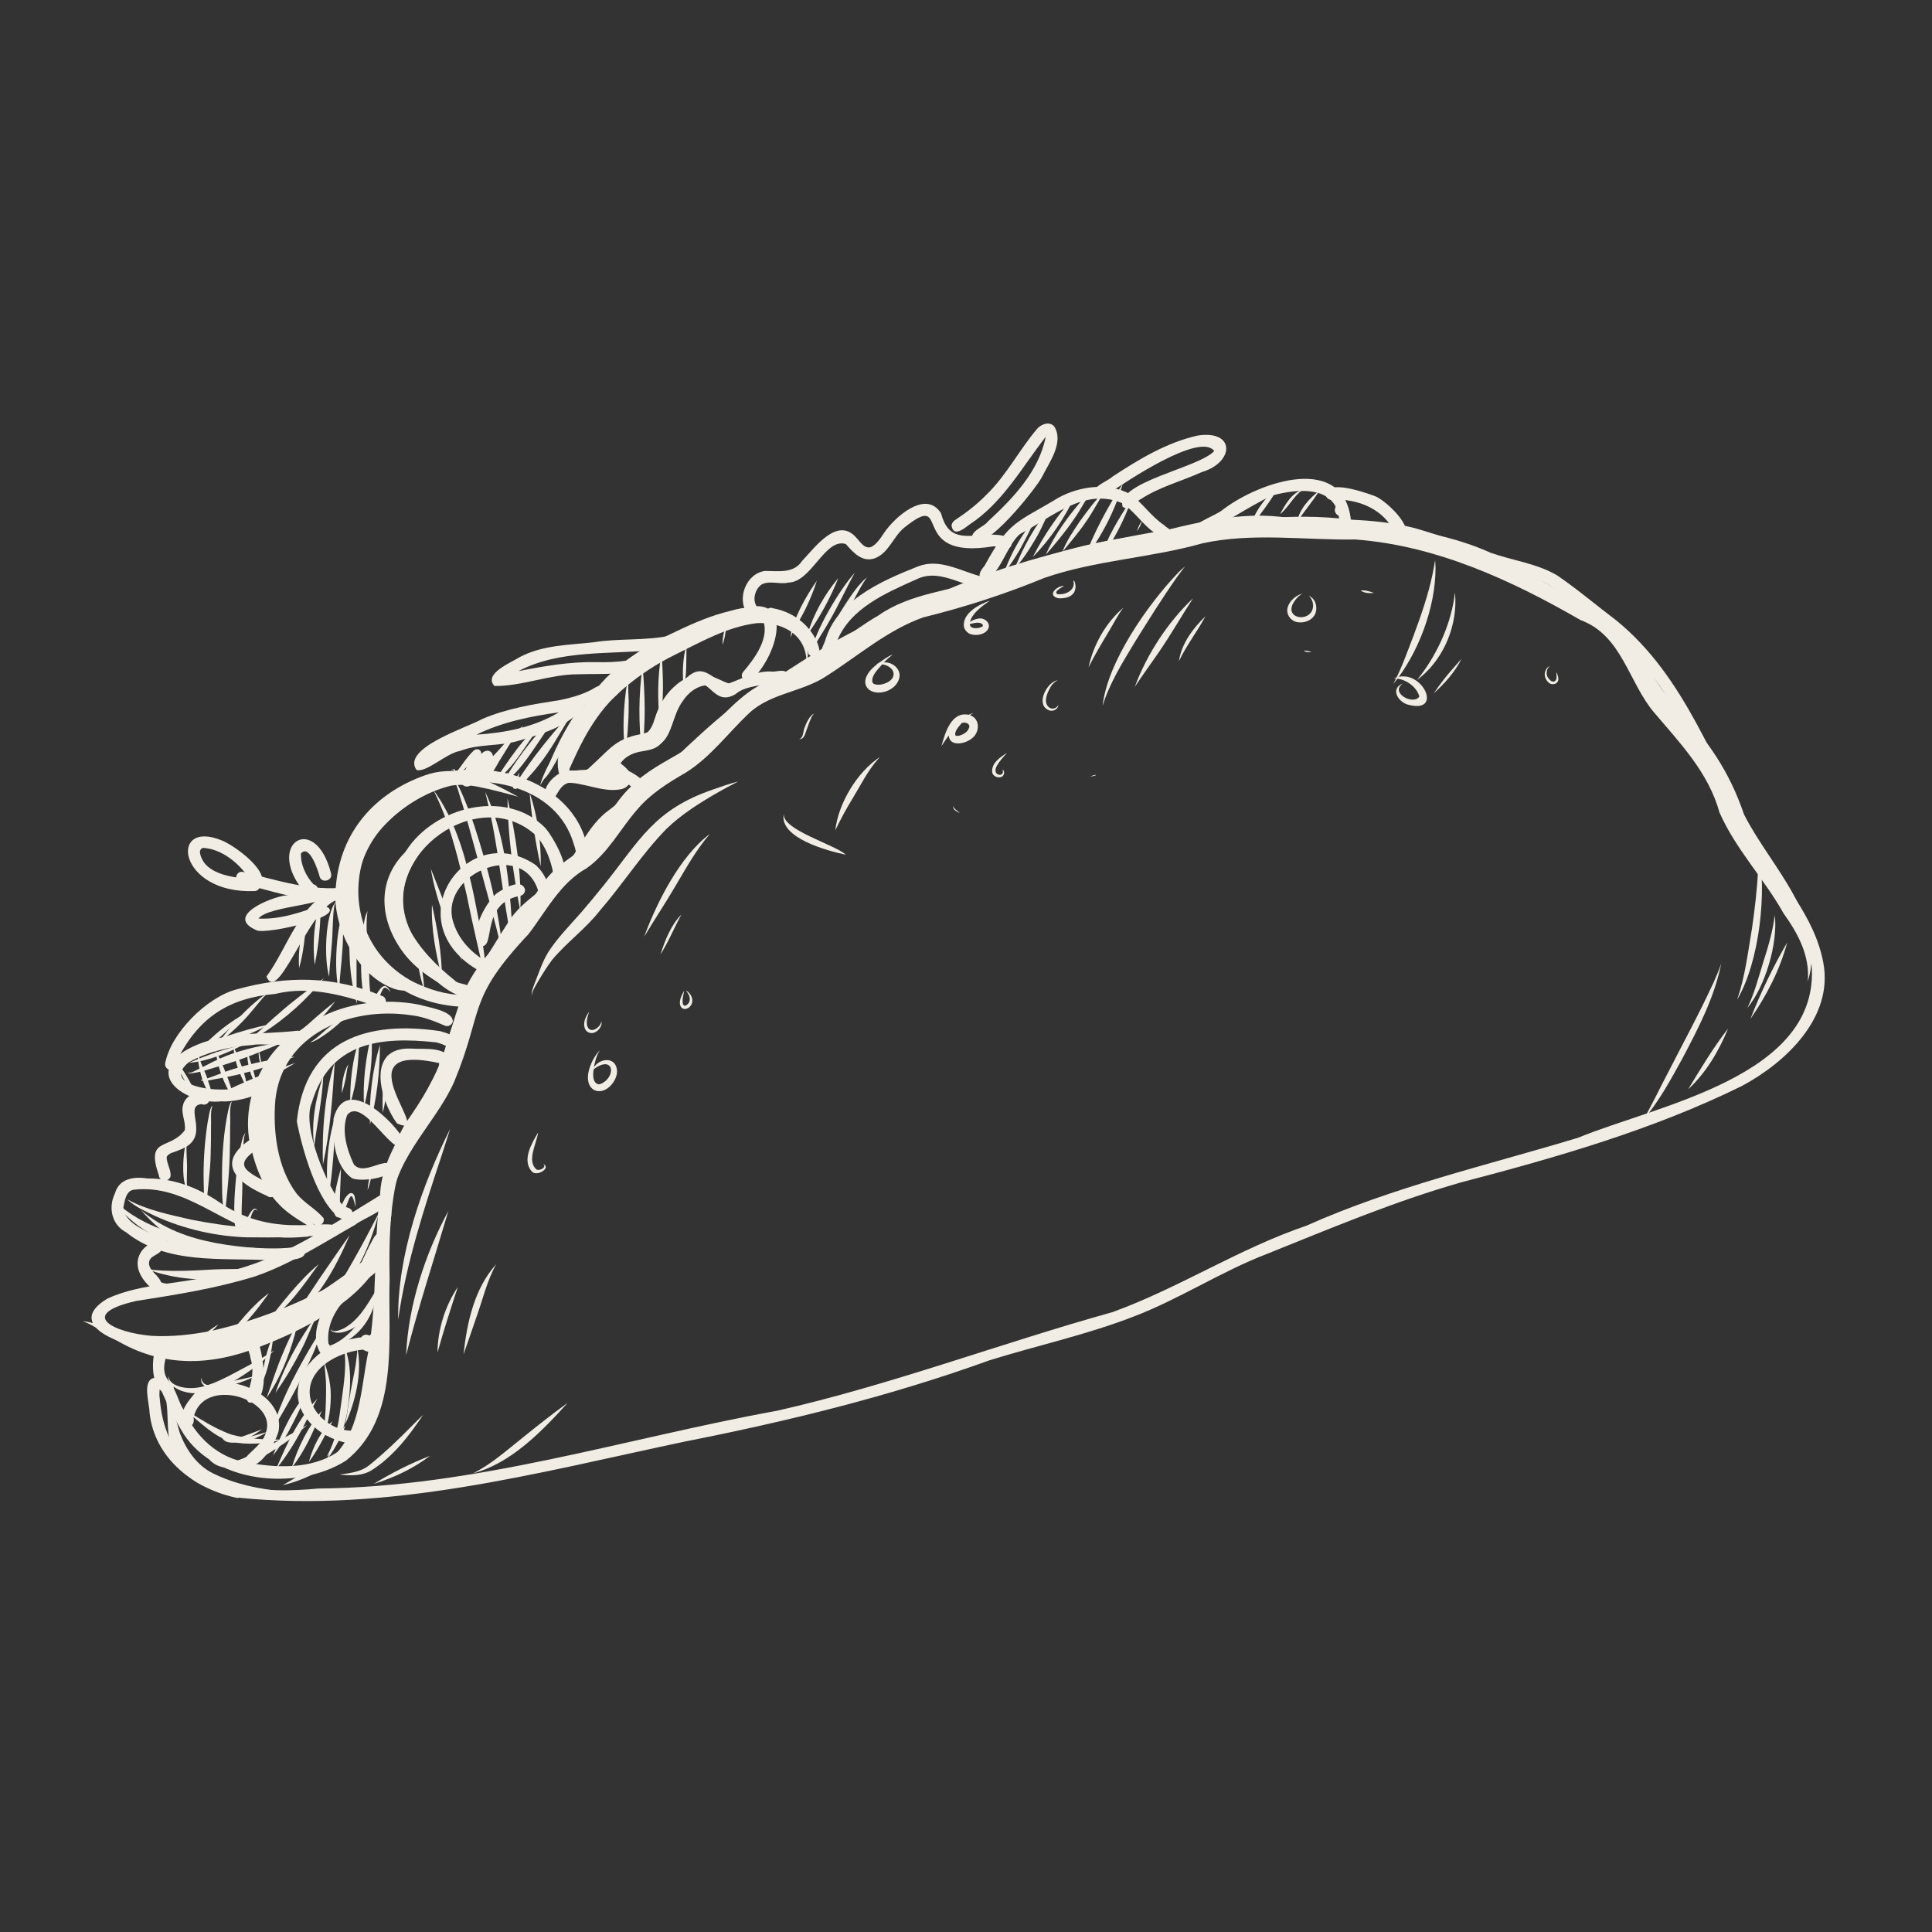 <svg width="81" height="81" viewBox="0 0 81 81" fill="none" xmlns="http://www.w3.org/2000/svg">
<rect x="0" y="0" width="81" height="81" fill="#333333" stroke="none"/>
<g clip-path="url(#clip0_216_112806)">
<path fill-rule="evenodd" clip-rule="evenodd" d="M9.984 62.81C8.165 62.451 6.467 61.155 6.269 59.212C6.262 58.836 5.954 57.889 6.447 57.772C6.853 57.812 6.632 58.336 6.695 58.604C6.739 59.192 6.863 59.779 7.115 60.313C8.3 62.501 11.139 62.622 13.341 62.407C19.896 62.357 26.182 60.309 32.583 59.145C37.349 58.067 41.933 56.322 46.636 55.013C49.435 53.999 51.935 52.352 54.761 51.392C58.426 49.754 62.33 48.858 66.156 47.703C69.505 46.324 76.312 45.132 75.953 40.464C75.574 38.527 74.13 37.111 73.187 35.453C71.999 33.315 71.056 31.039 69.734 28.982C68.885 27.679 67.774 26.582 66.505 25.686C65.803 25.182 65.186 24.524 64.347 24.253C62.155 23.648 60.081 22.702 57.792 22.511C53.949 21.729 49.958 22.48 46.179 23.269C43.635 23.85 41.091 24.474 38.785 25.733C37.476 26.343 36.06 26.729 34.852 27.545C33.751 28.273 32.623 28.958 31.515 29.673C30.247 30.509 29.233 31.657 28.102 32.657C26.813 33.758 25.192 34.509 24.464 36.134C23.886 37.157 22.832 37.718 22.034 38.53C21.101 39.943 20.06 41.343 19.533 42.971C17.932 48.129 16.187 46.975 16.335 53.617C16.257 56.184 16.761 59.44 14.505 61.239C12.428 62.551 8.833 62.196 7.571 59.907C7.252 59.37 6.984 58.802 6.732 58.228C6.689 58.101 6.779 57.957 6.907 57.923C7.303 57.866 7.467 58.789 7.679 59.068C8.189 60.232 9.155 61.159 10.451 61.33C11.767 61.575 13.331 61.592 14.405 60.682C16.372 58.709 15.724 55.58 15.835 53.053C15.875 51.043 15.959 48.871 17.003 47.092C17.68 46.132 18.298 45.136 18.654 44.011C19.167 42.028 20.248 40.339 21.329 38.631C21.896 37.738 22.886 37.285 23.557 36.517C24.266 35.697 24.635 34.61 25.538 33.959C26.266 33.378 27.075 32.905 27.773 32.281C29.243 30.898 30.669 29.462 32.455 28.481C34.197 27.334 35.946 26.213 37.943 25.555C41.725 23.595 45.927 22.662 50.116 22.027C52.566 21.735 55.08 21.423 57.52 21.947C59.225 22.198 60.923 22.463 62.504 23.178C63.424 23.501 64.427 23.622 65.276 24.118C66.136 24.702 66.931 25.384 67.76 26.008C70.67 28.371 71.848 32.069 73.644 35.231C74.631 36.909 76.077 38.383 76.443 40.363C76.876 42.648 74.879 44.541 73.033 45.528C69.304 47.367 65.256 48.525 61.242 49.576C58.47 50.365 55.812 51.489 53.143 52.56C51.203 53.301 49.458 54.463 47.518 55.201C45.558 55.96 43.501 56.406 41.497 57.027C37.325 58.537 33.029 59.588 28.683 60.444C22.55 61.743 16.288 63.438 9.984 62.79V62.81Z" fill="#F1EDE4"/>
<path fill-rule="evenodd" clip-rule="evenodd" d="M10.28 61.353C10.061 61.061 11.021 60.678 11.166 60C11.565 58.624 8.507 57.684 8.115 59.433C8.246 60.151 7.017 59.806 8.004 58.614C8.971 57.211 11.978 58.272 11.682 59.99C11.575 60.45 10.823 61.806 10.28 61.35V61.353Z" fill="#F1EDE4"/>
<path fill-rule="evenodd" clip-rule="evenodd" d="M13.492 60.074C11.454 58.664 12.807 56.453 14.868 56.114C15.868 55.845 15.865 56.99 15.224 56.584C14.364 56.661 13.237 57.161 13.015 58.071C12.777 59.118 13.905 60.074 14.901 59.977C15.036 59.957 15.163 60.054 15.18 60.188C15.049 60.849 13.858 60.312 13.492 60.074Z" fill="#F1EDE4"/>
<path fill-rule="evenodd" clip-rule="evenodd" d="M15.103 56.205C15.103 56.07 15.217 55.956 15.351 55.956C15.486 55.956 15.6 56.07 15.6 56.205C15.6 56.339 15.486 56.453 15.351 56.453C15.217 56.453 15.103 56.339 15.103 56.205Z" fill="#F1EDE4"/>
<path fill-rule="evenodd" clip-rule="evenodd" d="M6.652 56.517C5.548 56.614 2.497 55.637 4.511 54.439C6.051 53.741 7.83 53.865 9.431 53.335C11.794 52.831 13.831 51.388 15.865 50.156C15.976 50.076 16.127 50.093 16.214 50.2C16.479 50.666 15.19 51.083 14.895 51.348C13.532 52.12 12.207 52.989 10.716 53.506C9.085 54.013 7.397 54.281 5.712 54.543C3.192 55.12 4.806 55.876 6.353 56.006C7.202 56.053 8.052 55.959 8.884 55.792C11.042 55.305 13.15 54.419 15.019 53.241C15.315 53.133 15.597 52.606 15.909 52.744C16.66 53.395 12.552 55.097 12.019 55.291C10.334 56.04 8.505 56.533 6.652 56.51V56.517Z" fill="#F1EDE4"/>
<path fill-rule="evenodd" clip-rule="evenodd" d="M11.313 52.838C9.256 52.721 7 53.033 5.282 51.66C4.678 51.345 4.533 50.62 4.819 50.032C4.997 49.398 5.631 49.321 6.191 49.408C7.276 49.401 8.282 49.787 9.172 50.388C11.699 52.15 14.119 50.834 14.243 51.596C14.159 52.083 13.25 51.727 12.881 51.848C12.38 51.888 11.87 51.925 11.374 51.825C9.336 51.435 7.792 49.623 5.601 49.881C5.279 49.925 5.221 50.371 5.171 50.636C5.252 51.408 6.413 51.69 7.007 52.033C8.329 52.365 9.729 52.244 11.082 52.335C11.518 52.345 11.954 52.348 12.387 52.281C12.471 52.204 12.612 52.204 12.703 52.274C13.149 52.972 11.682 52.801 11.313 52.838Z" fill="#F1EDE4"/>
<path fill-rule="evenodd" clip-rule="evenodd" d="M7.014 58.44C5.99 58.248 6.447 55.422 7.108 56.335C7.004 56.869 6.648 57.473 7.128 57.956C7.397 58.054 7.293 58.463 7.014 58.443V58.44Z" fill="#F1EDE4"/>
<path fill-rule="evenodd" clip-rule="evenodd" d="M10.451 58.803C10.112 58.648 10.8 57.863 10.508 56.973C10.468 56.618 10.213 56.272 10.26 55.916C10.37 55.631 10.827 55.785 10.76 56.074C11.025 56.614 11.401 58.883 10.451 58.803Z" fill="#F1EDE4"/>
<path fill-rule="evenodd" clip-rule="evenodd" d="M15.442 56.211C15.382 55.99 15.61 55.886 15.784 55.849C16.1 55.798 16.17 56.299 15.855 56.339C15.862 56.339 15.872 56.339 15.878 56.336C15.885 56.336 15.895 56.329 15.902 56.329C15.741 56.419 15.502 56.429 15.439 56.215L15.442 56.211Z" fill="#F1EDE4"/>
<path fill-rule="evenodd" clip-rule="evenodd" d="M13.455 56.758C12.948 56 13.462 54.909 13.992 54.282C14.187 54.026 14.583 54.332 14.385 54.584C13.965 55.057 13.693 55.684 13.771 56.325C13.962 56.56 13.754 56.95 13.455 56.755V56.758Z" fill="#F1EDE4"/>
<path fill-rule="evenodd" clip-rule="evenodd" d="M13.2 51.355C11.428 50.321 10.904 48.156 11.025 46.229C11.293 42.94 14.619 41.561 17.56 42.118C17.925 42.229 19.016 42.376 18.983 42.836C18.949 42.964 18.805 43.051 18.677 43.011C18.211 42.813 17.741 42.618 17.231 42.564C14.713 42.185 11.83 43.33 11.542 46.135C11.438 47.441 11.626 48.961 12.428 50.032C12.747 50.438 13.25 50.687 13.566 51.073C13.633 51.274 13.381 51.472 13.2 51.351V51.355Z" fill="#F1EDE4"/>
<path fill-rule="evenodd" clip-rule="evenodd" d="M14.28 51.083C13.297 50.449 12.662 48.149 12.444 47.012C12.807 43.571 15.411 42.779 18.462 43.232C18.721 43.313 19.278 43.441 19.117 43.81C19.05 43.924 18.892 43.971 18.778 43.9C18.627 43.803 18.435 43.733 18.264 43.699C15.935 43.447 13.834 43.689 13.069 46.24C12.639 47.24 13.73 49.811 14.421 50.599C15.022 50.636 14.814 51.304 14.284 51.083H14.28Z" fill="#F1EDE4"/>
<path fill-rule="evenodd" clip-rule="evenodd" d="M16.643 47.099C15.918 46.115 15.341 43.907 17.207 43.961C17.771 44.008 18.889 43.82 18.912 44.632C18.895 44.994 18.365 44.924 18.412 44.571C14.099 43.622 18.375 47.867 16.643 47.099Z" fill="#F1EDE4"/>
<path fill-rule="evenodd" clip-rule="evenodd" d="M14.751 49.391C14.019 48.868 13.928 47.73 13.985 46.894C14.469 45.014 16.499 46.978 16.976 47.854C16.674 48.918 15.247 45.884 14.556 46.746C14.304 47.404 14.546 48.203 14.834 48.817C15.14 49.186 15.707 48.831 16.093 48.767C16.224 48.73 16.361 48.81 16.398 48.941C16.499 49.411 15.049 49.562 14.754 49.391H14.751Z" fill="#F1EDE4"/>
<path fill-rule="evenodd" clip-rule="evenodd" d="M9.28 46.173C7.977 46.334 6.017 45.172 7.739 44.065C9.182 43.212 10.86 43.394 12.448 43.216C12.582 43.192 12.71 43.3 12.727 43.427C12.636 44.045 11.075 43.699 10.585 43.813C9.659 43.873 8.726 44.082 7.91 44.538C6.494 45.713 10.26 46.018 10.689 45.283C10.74 45.159 10.891 45.099 11.015 45.152C11.676 45.887 9.763 46.23 9.28 46.173Z" fill="#F1EDE4"/>
<path fill-rule="evenodd" clip-rule="evenodd" d="M6.92 44.615C7.131 43.337 8.675 41.803 9.92 41.48C12.035 40.897 13.961 40.907 16.002 41.749C16.308 41.833 16.183 42.316 15.871 42.229C14.472 41.736 13.012 41.313 11.531 41.672C9.612 41.84 8.367 42.638 7.467 44.364C7.41 44.555 7.447 44.864 7.168 44.864C7.034 44.864 6.92 44.749 6.92 44.615Z" fill="#F1EDE4"/>
<path fill-rule="evenodd" clip-rule="evenodd" d="M19.241 41.742C18.369 41.397 17.765 40.584 17.167 39.896C16.143 38.722 16.244 36.963 17.019 35.684C18.187 33.828 21.205 33.043 22.846 34.697C23.141 35.006 24.068 36.57 23.467 36.785C23.333 36.805 23.205 36.705 23.188 36.574C23.078 36.033 22.873 35.496 22.517 35.07C20.127 32.784 15.858 35.835 17.113 38.866C17.563 39.755 18.291 40.484 19.06 41.101C19.251 41.313 19.701 41.178 19.725 41.521C19.725 41.773 19.436 41.803 19.245 41.742H19.241Z" fill="#F1EDE4"/>
<path fill-rule="evenodd" clip-rule="evenodd" d="M19.278 42.205C13.693 41.853 12.757 34.378 18.016 32.566C20.705 31.616 24.568 32.922 24.695 36.12C24.232 36.577 24.178 35.681 24.058 35.395C23.336 32.901 20.208 32.321 18.023 33.089C14.445 34.388 13.901 39.309 17.298 41.151C17.966 41.477 18.698 41.718 19.449 41.712C19.892 41.779 19.674 42.323 19.278 42.209V42.205Z" fill="#F1EDE4"/>
<path fill-rule="evenodd" clip-rule="evenodd" d="M19.986 40.641C16.59 38.594 19.574 34.321 22.453 36.261C22.816 36.583 23.004 37.036 23.125 37.493C23.158 37.624 23.084 37.761 22.95 37.798C22.665 37.869 22.625 37.547 22.564 37.349C21.876 35.12 18.305 36.714 19.026 38.731C19.245 39.393 19.741 39.916 20.322 40.275C20.544 40.49 20.215 40.846 19.983 40.638L19.986 40.641Z" fill="#F1EDE4"/>
<path fill-rule="evenodd" clip-rule="evenodd" d="M20.191 39.665C19.554 39.292 20.393 37.755 20.866 37.423C21.148 37.251 21.843 36.805 22.01 37.282C22.027 37.419 21.933 37.54 21.799 37.56C20.148 37.862 20.775 39.728 20.191 39.665Z" fill="#F1EDE4"/>
<path fill-rule="evenodd" clip-rule="evenodd" d="M11.172 40.94C12.089 39.708 12.572 37.728 14.186 37.231C14.814 37.104 15.096 37.731 14.508 37.751C13.196 37.177 11.706 42.296 11.172 40.94Z" fill="#F1EDE4"/>
<path fill-rule="evenodd" clip-rule="evenodd" d="M22.873 33.435C22.718 33.012 23.222 32.489 23.611 32.361C23.95 32.2 24.353 32.445 24.662 32.23C25.779 31.223 25.857 30.831 27.441 30.764C27.437 30.767 27.431 30.77 27.427 30.777C27.427 30.777 27.421 30.78 27.417 30.787C27.87 30.062 27.887 29.119 28.649 28.552C29.391 27.75 29.723 28.303 30.391 28.723C30.388 28.723 30.384 28.723 30.378 28.723C30.371 28.723 30.364 28.723 30.357 28.72C31.025 28.518 31.663 28.092 32.411 28.159C32.633 28.152 32.989 28.015 33.046 28.33C33.17 28.827 31.478 28.528 30.847 29.096C29.985 29.622 29.773 28.508 29.247 28.693C28.011 29.431 28.438 31.019 27.407 31.321C25.823 31.052 25.662 32.606 24.393 32.834C23.188 32.516 23.477 33.902 22.873 33.445V33.435Z" fill="#F1EDE4"/>
<path fill-rule="evenodd" clip-rule="evenodd" d="M23.444 32.442C23.215 31.683 23.689 30.777 24.061 30.113C24.397 29.495 25.058 29.243 25.528 28.77C26.85 27.075 28.79 26.128 30.834 25.612C33.361 24.665 32.677 27.364 31.546 28.478C31.351 28.733 30.955 28.428 31.153 28.176C31.646 27.599 32.321 26.696 31.959 25.927C29.774 26.189 27.548 27.166 26.095 28.867C25.558 29.572 24.622 29.854 24.273 30.723C24.071 31.17 23.907 31.64 23.863 32.13C23.934 32.385 23.662 32.643 23.44 32.438L23.444 32.442Z" fill="#F1EDE4"/>
<path fill-rule="evenodd" clip-rule="evenodd" d="M33.898 27.427C33.757 26.585 32.949 26.145 32.197 25.947C31.922 25.793 32.163 25.367 32.432 25.511C32.428 25.511 32.425 25.508 32.422 25.504C34.462 25.89 34.785 28.273 33.902 27.427H33.898Z" fill="#F1EDE4"/>
<path fill-rule="evenodd" clip-rule="evenodd" d="M17.462 32.281C16.815 31.364 19.614 30.492 20.215 30.146C21.248 29.7 22.373 29.522 23.477 29.351C23.907 29.263 24.333 29.146 24.729 28.951C24.937 28.861 25.219 28.579 25.4 28.854C25.554 29.31 24.789 29.414 24.501 29.586C23.896 30.448 22.688 30.777 21.712 31.066C20.916 31.297 20.064 31.177 19.285 31.485C18.711 31.573 17.882 32.405 17.459 32.281H17.462ZM19.976 30.801C21.178 30.723 22.389 30.492 23.433 29.864C22.248 30.032 21.057 30.267 19.976 30.801Z" fill="#F1EDE4"/>
<path fill-rule="evenodd" clip-rule="evenodd" d="M20.731 28.76C20.248 28.246 21.443 27.773 21.792 27.548C22.752 27.041 23.843 27.045 24.896 26.927C25.96 26.753 27.051 26.874 28.108 26.645C28.551 26.649 28.421 27.206 28.014 27.166C28.192 27.528 27.642 27.723 27.397 27.867C26.403 28.35 25.289 28.23 24.222 28.27C23.047 28.27 21.869 28.777 20.731 28.76ZM21.752 28.129C21.752 28.129 21.745 28.132 21.741 28.136C22.805 27.927 23.886 27.74 24.974 27.76C25.833 27.78 26.749 27.733 27.491 27.246C25.584 27.451 23.497 27.219 21.752 28.129Z" fill="#F1EDE4"/>
<path fill-rule="evenodd" clip-rule="evenodd" d="M31.344 25.733C30.861 25.112 31.291 24.024 32.083 23.937C32.626 23.937 33.271 24.055 33.623 23.524C34.163 22.954 35.11 21.635 35.899 22.541C36.07 22.715 36.228 23.017 36.516 22.937C36.855 22.766 37.006 22.376 37.248 22.101C37.731 21.517 38.866 20.587 39.453 21.52C39.748 22.645 40.437 22.497 41.39 22.407C41.719 22.427 42.497 22.376 42.4 22.87C42.242 23.182 41.893 22.887 41.638 22.907C37.966 23.507 39.973 20.47 37.903 22.128C37.446 22.507 37.258 23.189 36.674 23.407C36.151 23.591 35.771 23.165 35.462 22.809C34.59 22.534 34.023 24.407 33.059 24.424C32.687 24.518 32.27 24.32 31.925 24.508C31.646 24.712 31.522 25.182 31.754 25.461C31.935 25.726 31.505 26.005 31.337 25.733H31.344ZM31.344 25.733C31.324 25.699 31.307 25.659 31.304 25.619C31.304 25.659 31.321 25.699 31.344 25.733Z" fill="#F1EDE4"/>
<path fill-rule="evenodd" clip-rule="evenodd" d="M34.546 27.075C34.905 25.249 36.922 24.366 38.49 23.746C39.392 23.396 40.262 23.94 41.124 24.165C41.49 24.366 41.114 24.809 40.802 24.575C40.007 24.373 39.225 23.883 38.412 24.293C37.137 24.863 35.627 25.508 35.086 26.897C35.033 27.072 35.043 27.327 34.794 27.323C34.66 27.323 34.546 27.209 34.546 27.075Z" fill="#F1EDE4"/>
<path fill-rule="evenodd" clip-rule="evenodd" d="M26.803 33.355C26.527 32.962 26.017 32.516 25.514 32.734C24.812 32.774 25.229 31.925 26.168 32.237C26.601 32.415 27.142 32.757 27.246 33.237C27.226 33.445 26.924 33.529 26.803 33.355Z" fill="#F1EDE4"/>
<path fill-rule="evenodd" clip-rule="evenodd" d="M6.662 49.284C6.094 47.642 7.101 48.243 7.746 47.387C7.806 47.028 7.561 46.669 7.682 46.303C7.779 45.901 8.377 45.649 8.719 45.87C8.914 46.055 8.706 46.404 8.454 46.29C7.618 46.36 8.961 47.706 7.514 48.216C7.346 48.307 7.071 48.324 6.987 48.508C6.987 48.764 7.132 48.968 7.152 49.22C7.199 49.539 6.702 49.606 6.662 49.287V49.284Z" fill="#F1EDE4"/>
<path fill-rule="evenodd" clip-rule="evenodd" d="M6.336 53.999C4.762 52.58 6.991 51.482 6.746 52.452C6.595 52.63 6.266 52.66 6.246 52.946C6.246 52.939 6.246 52.935 6.246 52.929C6.246 52.929 6.246 52.925 6.246 52.912C6.215 53.318 6.762 53.496 6.776 53.879C6.756 54.087 6.454 54.174 6.333 53.996L6.336 53.999Z" fill="#F1EDE4"/>
<path fill-rule="evenodd" clip-rule="evenodd" d="M11.2 50.14C9.599 49.448 9.062 48.542 10.844 47.565C11.096 47.367 11.405 47.764 11.146 47.958C9.518 48.888 10.341 49.093 11.502 49.747C11.757 49.938 11.451 50.338 11.2 50.14Z" fill="#F1EDE4"/>
<path fill-rule="evenodd" clip-rule="evenodd" d="M41.215 24.316C40.923 24.172 41.135 23.89 41.279 23.719C42.316 21.812 42.632 21.926 44.383 20.863C45.27 20.379 46.474 20.218 47.384 20.718C47.908 21.087 48.257 21.651 48.794 22.007C48.978 22.202 49.482 22.366 49.274 22.695C49.002 22.98 48.706 22.52 48.475 22.386C47.918 22.03 47.575 21.43 47.022 21.084C45.461 20.436 44.081 21.695 42.782 22.38C42.249 22.752 41.829 24.353 41.215 24.316Z" fill="#F1EDE4"/>
<path fill-rule="evenodd" clip-rule="evenodd" d="M49.924 22.551C49.565 22.047 50.975 21.645 51.274 21.363C52.824 20.181 56.432 18.946 56.65 21.936C56.654 22.255 56.154 22.259 56.154 21.936C56.13 20.326 54.439 20.466 53.301 20.785C52.287 21.289 51.331 21.923 50.347 22.487C50.277 22.651 50.045 22.678 49.921 22.554L49.924 22.551Z" fill="#F1EDE4"/>
<path fill-rule="evenodd" clip-rule="evenodd" d="M58.497 22.4C58.077 21.359 56.922 20.889 55.855 20.953C55.734 20.967 55.617 20.893 55.583 20.772C55.556 20.054 57.245 20.651 57.631 20.795C58.047 20.93 59.366 22.145 58.825 22.531C58.701 22.584 58.554 22.524 58.5 22.4H58.497Z" fill="#F1EDE4"/>
<path fill-rule="evenodd" clip-rule="evenodd" d="M12.982 37.684C11.988 37.6 11.045 37.245 10.072 37.04C9.763 36.959 9.894 36.473 10.203 36.56C11.632 36.902 13.049 37.386 14.532 37.198C14.667 37.184 14.794 37.272 14.811 37.409C14.811 37.963 13.371 37.661 12.978 37.681L12.982 37.684Z" fill="#F1EDE4"/>
<path fill-rule="evenodd" clip-rule="evenodd" d="M10.662 37.359C7.444 37.483 7.058 34.318 9.296 35.234C9.83 35.446 11.444 36.594 10.89 37.208C10.854 37.295 10.763 37.362 10.662 37.359ZM10.464 36.855C10.048 36.208 9.303 35.59 8.514 35.547C8.43 35.567 8.38 35.644 8.38 35.728C8.521 36.644 9.709 36.782 10.464 36.855Z" fill="#F1EDE4"/>
<path fill-rule="evenodd" clip-rule="evenodd" d="M12.68 37.302C11.129 35.328 13.233 34.056 13.878 36.614C13.965 36.923 13.482 37.057 13.398 36.745C13.334 36.476 12.955 35.365 12.616 35.788C12.616 35.785 12.616 35.778 12.616 35.775C12.616 35.775 12.616 35.775 12.619 35.758C12.589 36.228 12.824 36.735 13.143 37.074C13.254 37.1 13.334 37.198 13.334 37.315C13.294 37.715 12.821 37.55 12.673 37.305L12.68 37.302Z" fill="#F1EDE4"/>
<path fill-rule="evenodd" clip-rule="evenodd" d="M10.746 38.997C9.4 38.413 11.35 37.614 11.985 37.54C12.337 37.527 13.66 37.02 13.77 37.369C14.072 37.966 11.29 37.936 10.834 38.51C11.746 38.56 12.623 38.248 13.468 37.943C15.026 38.315 11.102 39.222 10.746 38.997Z" fill="#F1EDE4"/>
<path fill-rule="evenodd" clip-rule="evenodd" d="M40.799 22.662C40.577 22.282 41.249 22.104 41.413 21.869C42.477 20.886 43.554 19.765 43.843 18.312C42.85 19.587 42.044 21.071 40.658 21.983C40.436 22.148 39.98 22.541 39.896 22.047C39.896 21.91 40.007 21.819 40.114 21.755C40.557 21.46 40.973 21.131 41.346 20.752C42.202 19.926 42.742 18.839 43.504 17.953C43.689 17.771 44.008 17.657 44.202 17.882C44.615 18.563 43.984 19.392 43.679 20.01C43.397 20.523 41.336 23.121 40.799 22.662Z" fill="#F1EDE4"/>
<path fill-rule="evenodd" clip-rule="evenodd" d="M47.065 21.245C46.787 20.208 50.27 19.614 50.908 18.909C50.304 18.107 47.213 20.198 46.488 20.684C46.293 20.909 45.797 20.96 45.884 20.547C46.021 20.302 46.444 20.164 46.646 19.98C47.746 19.258 48.911 18.553 50.21 18.261C51.794 18.013 51.767 19.382 50.385 19.792C49.549 20.174 48.623 20.409 47.85 20.913C47.599 21.023 47.357 21.483 47.069 21.245H47.065Z" fill="#F1EDE4"/>
<path fill-rule="evenodd" clip-rule="evenodd" d="M13.814 61.205C15.123 60.121 15.116 58.245 15.435 56.701C15.835 54.513 15.643 52.281 15.935 50.076C16.016 48.31 17.311 46.968 18.043 45.441C18.788 44.122 18.946 42.581 19.617 41.239C20.268 39.987 21.389 39.114 22.148 37.956C22.473 37.473 22.762 36.963 23.175 36.547C23.638 36.077 24.259 35.795 24.692 35.291C25.316 34.553 25.746 33.66 26.447 32.982C27.081 32.324 27.904 31.935 28.676 31.468C29.676 30.77 30.394 29.753 31.371 29.032C32.072 28.518 32.918 28.276 33.69 27.897C34.798 27.3 35.731 26.43 36.825 25.806C38.161 24.86 39.869 24.779 41.363 24.259C43.511 23.326 45.726 22.681 48.052 22.433C50.032 21.947 52.036 21.383 54.09 21.722C55.822 21.785 57.57 21.705 59.265 22.128C62.212 22.95 64.907 24.413 67.502 26.008C68.74 26.944 69.2 28.535 70.274 29.629C71.583 31.012 72.499 32.321 73.117 34.14C74.218 36.338 76.604 38.486 75.795 41.145C75.882 40.067 75.389 39.148 74.778 38.295C73.959 36.835 72.768 35.603 72.09 34.063C71.63 32.395 70.452 31.17 69.361 29.887C68.267 28.602 68.012 26.639 66.26 25.994C63.357 24.319 60.198 22.866 56.815 22.618C54.681 22.651 52.519 22.319 50.415 22.779C48.233 23.396 45.941 23.484 43.796 24.225C42.138 24.907 40.446 25.457 38.708 25.883C37.197 26.421 35.979 27.498 34.643 28.347C33.643 29.012 32.331 29.052 31.428 29.881C30.535 30.713 29.803 31.737 28.753 32.391C28.015 32.818 27.283 33.271 26.726 33.929C26.008 34.744 25.504 35.761 24.598 36.399C23.48 37.026 22.91 38.184 22.158 39.164C19.547 41.944 20.308 42.306 19.033 45.377C18.174 47.273 16.314 48.727 16.405 50.965C15.828 54.328 17.284 59.111 13.817 61.199L13.814 61.205Z" fill="#F1EDE4"/>
<path fill-rule="evenodd" clip-rule="evenodd" d="M10.199 62.642C9.364 62.588 8.424 62.427 7.82 61.8C7.43 61.367 7.185 60.813 7.081 60.242C6.997 59.678 7.058 59.101 6.937 58.544C6.914 58.403 6.856 58.252 6.833 58.114C7.172 58.729 7.347 59.413 7.541 60.084C7.8 60.769 8.249 61.434 8.921 61.766C9.85 62.229 10.877 62.434 11.908 62.531C11.354 62.615 10.77 62.659 10.203 62.639L10.199 62.642Z" fill="#F1EDE4"/>
<path fill-rule="evenodd" clip-rule="evenodd" d="M4.822 56.158C4.386 55.909 3.98 55.587 3.51 55.406C3.517 55.409 3.52 55.413 3.527 55.416C3.517 55.413 3.503 55.409 3.497 55.399C3.497 55.399 3.497 55.396 3.497 55.392C4.114 55.47 4.695 55.758 5.299 55.906C6.004 56.097 6.725 56.201 7.45 56.262C9.528 56.389 11.881 55.181 13.582 54.063C14.119 53.697 14.66 53.332 15.16 52.915C15.304 52.603 15.452 52.291 15.616 51.992C15.667 51.898 15.73 51.778 15.828 51.721C16.519 51.513 15.912 52.939 15.757 53.174C14.797 54.724 12.559 55.825 10.894 56.463C8.806 57.285 6.779 57.336 4.816 56.154L4.822 56.158Z" fill="#F1EDE4"/>
<path fill-rule="evenodd" clip-rule="evenodd" d="M13.687 54.701C14.495 53.476 15.2 52.184 15.871 50.881C15.882 50.881 15.878 50.891 15.878 50.885C15.492 52.301 14.865 53.771 13.69 54.701H13.687Z" fill="#F1EDE4"/>
<path fill-rule="evenodd" clip-rule="evenodd" d="M12.166 55.389C12.616 54.825 12.992 54.194 13.394 53.607C13.797 53.026 14.183 52.449 14.593 51.878C14.613 51.855 14.63 51.821 14.653 51.811C14.646 51.821 14.64 51.831 14.633 51.845C14.062 53.164 13.331 54.513 12.163 55.389H12.166Z" fill="#F1EDE4"/>
<path fill-rule="evenodd" clip-rule="evenodd" d="M11.169 55.449C11.854 54.597 12.525 53.701 13.364 52.999C12.723 53.885 12.089 54.832 11.169 55.449Z" fill="#F1EDE4"/>
<path fill-rule="evenodd" clip-rule="evenodd" d="M9.434 56.164C10.005 55.48 10.552 54.741 11.277 54.214C10.753 54.936 10.203 55.698 9.434 56.164Z" fill="#F1EDE4"/>
<path fill-rule="evenodd" clip-rule="evenodd" d="M7.92 56.56C8.283 56.161 8.702 55.795 9.162 55.523C8.803 55.926 8.38 56.288 7.92 56.56Z" fill="#F1EDE4"/>
<path fill-rule="evenodd" clip-rule="evenodd" d="M68.894 46.948C69.267 46.313 69.576 45.642 69.922 44.991C70.559 43.742 71.234 42.511 71.821 41.235C71.821 41.235 71.821 41.239 71.821 41.242C71.942 40.96 72.07 40.678 72.164 40.389C71.885 41.803 71.207 43.108 70.539 44.37C70.049 45.26 69.556 46.176 68.898 46.948H68.894Z" fill="#F1EDE4"/>
<path fill-rule="evenodd" clip-rule="evenodd" d="M70.777 45.669C71.308 44.797 71.828 43.921 72.452 43.122C72.063 44.062 71.529 44.978 70.777 45.669Z" fill="#F1EDE4"/>
<path fill-rule="evenodd" clip-rule="evenodd" d="M19.835 61.769C20.614 61.38 21.255 60.793 21.933 60.259C22.544 59.766 23.161 59.276 23.799 58.816C22.728 60.001 21.419 61.356 19.835 61.769Z" fill="#F1EDE4"/>
<path fill-rule="evenodd" clip-rule="evenodd" d="M15.67 62.212C16.422 61.753 17.214 61.35 18.029 61.038C17.325 61.571 16.509 61.957 15.67 62.212Z" fill="#F1EDE4"/>
<path fill-rule="evenodd" clip-rule="evenodd" d="M72.832 41.906C73.157 40.967 73.278 39.97 73.442 38.99C73.442 38.99 73.442 38.993 73.442 38.996V39.003C73.567 38.141 73.671 37.288 73.711 36.422C73.728 36.14 73.718 35.852 73.724 35.58C74.09 37.382 73.768 40.319 72.832 41.91V41.906Z" fill="#F1EDE4"/>
<path fill-rule="evenodd" clip-rule="evenodd" d="M73.248 42.279C73.553 41.662 73.721 40.994 73.926 40.336C74.134 39.691 74.325 39.04 74.409 38.366C74.547 39.54 74.007 41.376 73.245 42.276L73.248 42.279Z" fill="#F1EDE4"/>
<path fill-rule="evenodd" clip-rule="evenodd" d="M73.389 42.715C73.818 41.611 74.338 40.534 74.929 39.514C74.62 40.668 74.063 41.745 73.389 42.715Z" fill="#F1EDE4"/>
<path fill-rule="evenodd" clip-rule="evenodd" d="M16.694 55.325C16.654 52.647 17.688 49.7 18.876 47.324C18.772 47.666 18.647 48.022 18.54 48.368C17.788 50.643 17.03 52.949 16.694 55.325Z" fill="#F1EDE4"/>
<path fill-rule="evenodd" clip-rule="evenodd" d="M17.026 56.819C17.113 54.751 17.815 52.586 18.798 50.771C18.204 52.781 17.543 54.788 17.026 56.815V56.819Z" fill="#F1EDE4"/>
<path fill-rule="evenodd" clip-rule="evenodd" d="M18.342 56.708C18.352 55.742 18.657 54.758 19.194 53.959C18.896 54.869 18.597 55.792 18.342 56.708Z" fill="#F1EDE4"/>
<path fill-rule="evenodd" clip-rule="evenodd" d="M22.288 41.756C22.278 41.571 22.352 41.397 22.416 41.225C22.591 40.792 22.732 40.339 22.973 39.94C23.366 39.322 23.883 38.806 24.363 38.258C24.688 37.883 25.004 37.496 25.316 37.111C26.846 35.197 27.424 33.946 29.904 33.096C30.246 32.975 30.599 32.851 30.948 32.767C30.666 32.908 30.391 33.056 30.125 33.207C29.354 33.65 28.588 34.127 27.944 34.748C26.913 35.802 26.121 37.057 25.158 38.168C24.567 38.93 23.772 39.497 23.154 40.235C22.946 40.511 22.765 40.803 22.587 41.098C22.473 41.306 22.319 41.521 22.285 41.756H22.288Z" fill="#F1EDE4"/>
<path fill-rule="evenodd" clip-rule="evenodd" d="M27.011 39.262C27.541 37.822 28.518 35.886 29.763 34.963C29.196 35.614 28.77 36.386 28.33 37.127C27.91 37.849 27.437 38.554 27.014 39.262H27.011Z" fill="#F1EDE4"/>
<path fill-rule="evenodd" clip-rule="evenodd" d="M27.689 40.017C27.884 39.42 28.119 38.799 28.568 38.342C28.27 38.886 28.025 39.493 27.689 40.017Z" fill="#F1EDE4"/>
<path fill-rule="evenodd" clip-rule="evenodd" d="M46.226 29.593C46.434 27.743 48.122 25.337 49.401 24.004C49.495 23.914 49.589 23.826 49.686 23.742C49.572 23.897 49.441 24.058 49.327 24.222C48.7 25.119 48.122 26.045 47.545 26.974C47.042 27.81 46.511 28.663 46.226 29.596V29.593Z" fill="#F1EDE4"/>
<path fill-rule="evenodd" clip-rule="evenodd" d="M47.582 28.783C48.079 27.438 48.972 26.068 50.019 25.085C49.535 25.826 49.089 26.612 48.582 27.347C48.253 27.827 47.904 28.303 47.585 28.783H47.582Z" fill="#F1EDE4"/>
<path fill-rule="evenodd" clip-rule="evenodd" d="M49.428 27.72C49.535 26.981 50.018 26.34 50.539 25.837C50.196 26.481 49.736 27.062 49.428 27.72Z" fill="#F1EDE4"/>
<path fill-rule="evenodd" clip-rule="evenodd" d="M45.638 27.978C45.843 27.025 46.363 26.105 47.102 25.474C46.856 25.793 46.679 26.162 46.471 26.501C46.182 26.984 45.887 27.474 45.638 27.978Z" fill="#F1EDE4"/>
<path fill-rule="evenodd" clip-rule="evenodd" d="M58.413 28.676C58.766 28.018 59.004 27.323 59.272 26.629C59.581 25.796 59.876 24.954 60.058 24.081C60.101 23.883 60.135 23.675 60.168 23.484C60.178 23.598 60.182 23.712 60.185 23.826C60.185 25.474 59.46 27.407 58.416 28.673L58.413 28.676Z" fill="#F1EDE4"/>
<path fill-rule="evenodd" clip-rule="evenodd" d="M59.406 28.511C60.188 27.555 60.786 26.29 60.97 25.064C60.98 24.994 60.984 24.913 60.994 24.85C61.007 24.94 61.014 25.027 61.017 25.118C61.051 26.404 60.443 27.746 59.406 28.511Z" fill="#F1EDE4"/>
<path fill-rule="evenodd" clip-rule="evenodd" d="M60.108 29.072C60.245 28.871 60.386 28.673 60.538 28.481C60.769 28.183 61.028 27.907 61.273 27.622C61.001 28.179 60.561 28.659 60.108 29.072Z" fill="#F1EDE4"/>
<path fill-rule="evenodd" clip-rule="evenodd" d="M14.24 61.82C14.66 61.763 15.116 61.716 15.462 61.444C16.12 60.917 16.727 60.33 17.318 59.732C17.456 59.598 17.596 59.447 17.738 59.326C17.633 59.474 17.533 59.625 17.425 59.772C16.922 60.487 16.338 61.152 15.6 61.629C15.2 61.887 14.693 61.873 14.237 61.82H14.24Z" fill="#F1EDE4"/>
<path fill-rule="evenodd" clip-rule="evenodd" d="M11.851 62.266C12.915 61.665 13.952 60.991 15.019 60.41C14.15 61.289 13.062 61.991 11.851 62.266Z" fill="#F1EDE4"/>
<path fill-rule="evenodd" clip-rule="evenodd" d="M24.873 45.676C24.376 45.317 24.809 44.367 25.148 44.035C25.01 44.243 24.947 44.498 24.9 44.743C25.192 44.32 25.863 44.316 25.87 44.927C25.863 45.377 25.329 45.951 24.873 45.679V45.676ZM25.094 45.464C25.383 45.424 25.692 45.058 25.601 44.763C25.47 44.471 25.047 44.686 24.886 44.84C24.856 45.048 24.839 45.431 25.114 45.461H25.094V45.464Z" fill="#F1EDE4"/>
<path fill-rule="evenodd" clip-rule="evenodd" d="M24.809 43.31C24.672 43.316 24.554 43.226 24.514 43.098C24.437 42.867 24.564 42.598 24.699 42.42C24.632 42.628 24.541 42.887 24.652 43.088C24.806 43.32 25.132 43.081 25.195 42.89C25.202 42.867 25.202 42.836 25.212 42.819C25.219 42.86 25.226 42.897 25.219 42.937C25.179 43.128 25.008 43.3 24.809 43.316V43.31Z" fill="#F1EDE4"/>
<path fill-rule="evenodd" clip-rule="evenodd" d="M22.295 49.113C21.872 48.639 22.295 47.928 22.56 47.481C22.5 47.948 22.064 48.683 22.5 49.035C22.651 49.103 22.96 48.908 22.752 48.79C23.158 48.948 22.497 49.364 22.292 49.109L22.295 49.113Z" fill="#F1EDE4"/>
<path fill-rule="evenodd" clip-rule="evenodd" d="M28.552 42.219C28.421 41.997 28.585 41.725 28.686 41.531C28.659 41.718 28.582 41.917 28.635 42.105C28.709 42.262 28.901 42.068 28.911 41.96C28.951 41.796 28.854 41.651 28.759 41.527C28.991 41.645 29.132 41.987 28.927 42.199C28.833 42.306 28.642 42.356 28.552 42.219Z" fill="#F1EDE4"/>
<path fill-rule="evenodd" clip-rule="evenodd" d="M39.47 31.281C39.621 30.737 39.879 29.817 40.611 29.968C40.671 29.942 40.742 29.908 40.802 29.895C40.755 29.925 40.712 29.951 40.668 29.985C41.097 30.129 41.087 30.703 40.752 30.952C40.487 31.187 39.812 31.334 39.775 30.834C39.668 30.979 39.57 31.136 39.47 31.281ZM40.097 30.851C40.121 30.854 40.181 30.851 40.195 30.848C40.376 30.804 40.587 30.687 40.631 30.499C40.631 30.502 40.631 30.509 40.631 30.512C40.631 30.515 40.631 30.519 40.631 30.522C40.638 30.492 40.644 30.458 40.638 30.428C40.638 30.435 40.638 30.442 40.641 30.448C40.638 30.418 40.624 30.388 40.604 30.364C40.611 30.371 40.614 30.374 40.618 30.381C40.554 30.294 40.42 30.28 40.326 30.311C40.215 30.445 40.071 30.579 40.047 30.76C40.04 30.817 40.06 30.851 40.117 30.854H40.097V30.851Z" fill="#F1EDE4"/>
<path fill-rule="evenodd" clip-rule="evenodd" d="M41.598 32.358C41.567 31.985 41.947 31.74 42.215 31.566C42.068 31.733 41.91 31.905 41.799 32.096C41.537 32.553 42.175 32.609 42.027 32.257C42.141 32.334 42.111 32.519 41.987 32.573C41.829 32.636 41.614 32.539 41.594 32.358H41.598Z" fill="#F1EDE4"/>
<path fill-rule="evenodd" clip-rule="evenodd" d="M44.024 29.794C43.423 29.609 43.803 28.773 44.202 28.568C44.245 28.545 44.306 28.521 44.349 28.515C44.182 28.599 44.064 28.743 43.987 28.911C43.87 29.139 43.745 29.498 44.004 29.673C44.138 29.753 44.319 29.689 44.37 29.545C44.373 29.713 44.185 29.827 44.024 29.794Z" fill="#F1EDE4"/>
<path fill-rule="evenodd" clip-rule="evenodd" d="M54.392 26.085C54.11 26.038 53.905 25.743 53.986 25.464C54.066 25.186 54.328 24.967 54.6 24.884C54.432 24.988 54.288 25.152 54.197 25.33C53.932 25.9 54.741 26.062 54.992 25.635C55.106 25.424 55.053 25.132 54.871 24.984C55.147 25.085 55.244 25.434 55.157 25.692C55.053 25.998 54.694 26.139 54.392 26.085Z" fill="#F1EDE4"/>
<path fill-rule="evenodd" clip-rule="evenodd" d="M58.973 29.525C58.574 29.374 58.299 28.844 58.825 28.656C58.245 29.025 59.245 29.592 59.507 29.203C59.393 28.77 58.883 28.434 58.446 28.444C59.597 27.911 60.601 30.015 58.97 29.525H58.973Z" fill="#F1EDE4"/>
<path fill-rule="evenodd" clip-rule="evenodd" d="M64.908 28.599C64.79 28.485 64.73 28.303 64.783 28.149C64.817 28.058 64.881 27.944 64.985 27.934C64.881 27.978 64.844 28.119 64.844 28.226C64.83 28.424 65.139 28.747 65.25 28.471C65.273 28.374 65.25 28.267 65.247 28.176C65.29 28.26 65.327 28.347 65.334 28.444C65.357 28.683 65.055 28.76 64.911 28.602L64.908 28.599Z" fill="#F1EDE4"/>
<path fill-rule="evenodd" clip-rule="evenodd" d="M36.436 28.918C36.043 28.575 36.456 28.072 36.775 27.85C36.765 27.85 36.751 27.854 36.745 27.85C36.973 27.726 37.181 27.525 37.429 27.444C37.295 27.545 37.171 27.652 37.057 27.773C37.409 27.74 37.788 28.048 37.704 28.421C37.594 28.928 36.862 29.213 36.436 28.918ZM36.842 28.71C37.12 28.696 37.543 28.508 37.453 28.169C37.379 27.978 37.174 27.877 36.986 27.854C36.815 28.062 36.53 28.303 36.573 28.596C36.593 28.646 36.627 28.673 36.674 28.686C36.671 28.686 36.667 28.686 36.661 28.683C36.657 28.683 36.651 28.679 36.647 28.676C36.708 28.706 36.778 28.706 36.845 28.706L36.842 28.71Z" fill="#F1EDE4"/>
<path fill-rule="evenodd" clip-rule="evenodd" d="M40.587 26.531C40.503 26.471 40.436 26.384 40.416 26.28C40.416 26.27 40.413 26.256 40.409 26.246C40.403 26.246 40.396 26.25 40.389 26.253C40.396 26.25 40.403 26.243 40.409 26.239C40.372 25.686 41.067 25.333 41.507 25.179C41.181 25.41 40.792 25.669 40.664 26.068C40.799 25.991 40.946 25.931 41.101 25.927C41.289 25.927 41.504 26.102 41.453 26.303C41.362 26.629 40.836 26.699 40.584 26.535L40.587 26.531ZM40.869 26.337C40.993 26.347 41.376 26.28 41.128 26.132C40.977 26.075 40.809 26.132 40.658 26.166C40.658 26.209 40.681 26.253 40.711 26.283C40.748 26.31 40.785 26.323 40.815 26.33C40.839 26.333 40.862 26.337 40.886 26.337H40.866H40.869Z" fill="#F1EDE4"/>
<path fill-rule="evenodd" clip-rule="evenodd" d="M44.383 25.085C43.873 24.971 44.289 24.571 44.605 24.561C44.518 24.642 44.162 24.786 44.327 24.907C44.615 24.957 45.025 24.789 45.018 24.457C44.924 23.984 45.521 25.115 44.387 25.085H44.383Z" fill="#F1EDE4"/>
<path fill-rule="evenodd" clip-rule="evenodd" d="M33.509 30.992C33.68 30.918 33.666 30.717 33.714 30.562C33.774 30.378 33.952 29.948 34.157 29.918C34.093 29.938 34.059 30.002 34.029 30.055C33.938 30.257 33.868 30.452 33.797 30.653C33.744 30.807 33.703 30.989 33.509 30.992Z" fill="#F1EDE4"/>
<path fill-rule="evenodd" clip-rule="evenodd" d="M35.019 34.818C35.143 33.687 35.932 32.371 36.882 31.744C36.865 31.771 36.828 31.804 36.808 31.831C36.385 32.311 36.1 32.888 35.771 33.432C35.496 33.878 35.24 34.352 35.016 34.818H35.019Z" fill="#F1EDE4"/>
<path fill-rule="evenodd" clip-rule="evenodd" d="M35.469 35.835C34.694 35.674 32.65 35.13 32.861 34.117C32.787 34.791 34.945 35.385 35.469 35.835Z" fill="#F1EDE4"/>
<path fill-rule="evenodd" clip-rule="evenodd" d="M40.242 34.093C40.124 34.036 39.926 33.935 39.956 33.784C39.956 33.818 39.973 33.848 39.996 33.871C40.07 33.952 40.168 34.019 40.242 34.093Z" fill="#F1EDE4"/>
<path fill-rule="evenodd" clip-rule="evenodd" d="M45.706 32.559C45.994 32.425 46.071 32.512 45.706 32.559V32.559Z" fill="#F1EDE4"/>
<path fill-rule="evenodd" clip-rule="evenodd" d="M54.815 27.34C54.748 27.347 54.597 27.263 54.744 27.273C54.738 27.28 54.724 27.28 54.714 27.283C54.885 27.287 55.127 27.357 54.815 27.34Z" fill="#F1EDE4"/>
<path fill-rule="evenodd" clip-rule="evenodd" d="M57.047 24.759C57.205 24.729 57.433 24.793 57.601 24.857C57.419 24.88 57.201 24.87 57.047 24.759Z" fill="#F1EDE4"/>
<path fill-rule="evenodd" clip-rule="evenodd" d="M19.433 56.785C19.577 55.456 19.886 54.016 20.805 53.002C20.426 53.677 20.255 54.426 20 55.147C19.808 55.704 19.624 56.245 19.433 56.785Z" fill="#F1EDE4"/>
<path fill-rule="evenodd" clip-rule="evenodd" d="M12.539 40.588C12.498 39.913 12.579 39.222 12.841 38.597C12.787 39.259 12.727 39.95 12.539 40.588Z" fill="#F1EDE4"/>
<path fill-rule="evenodd" clip-rule="evenodd" d="M13.196 40.453C13.099 39.702 13.143 38.389 13.535 37.735C13.411 38.117 13.445 38.557 13.401 38.96C13.368 39.46 13.29 39.967 13.196 40.453Z" fill="#F1EDE4"/>
<path fill-rule="evenodd" clip-rule="evenodd" d="M13.8 40.947C13.582 40.252 13.619 38.356 14.086 37.795C13.998 37.94 13.998 38.131 13.978 38.302C13.962 38.544 13.951 38.785 13.941 39.027C13.928 39.668 13.827 40.312 13.8 40.947Z" fill="#F1EDE4"/>
<path fill-rule="evenodd" clip-rule="evenodd" d="M14.223 41.568C13.975 40.739 14.092 38.708 14.492 37.946C14.347 38.544 14.411 39.218 14.354 39.829C14.324 40.413 14.23 40.99 14.223 41.568Z" fill="#F1EDE4"/>
<path fill-rule="evenodd" clip-rule="evenodd" d="M14.969 42.081C14.613 40.92 14.613 39.675 14.683 38.473C14.713 38.168 14.734 37.855 14.811 37.56C14.821 37.54 14.814 37.543 14.828 37.533C14.831 37.533 14.831 37.543 14.828 37.54C14.828 38.419 14.952 39.295 14.948 40.178C14.955 40.812 14.938 41.457 14.969 42.084V42.081Z" fill="#F1EDE4"/>
<path fill-rule="evenodd" clip-rule="evenodd" d="M15.529 42.162C14.942 42.081 15.13 38.792 15.354 38.329C15.371 38.285 15.388 38.235 15.418 38.201C15.418 38.218 15.402 38.245 15.398 38.265C15.324 38.94 15.418 39.618 15.445 40.292C15.506 40.829 15.445 41.397 15.589 41.92C15.868 41.695 16.046 40.96 16.378 41.588C16.267 41.477 16.12 41.289 16.026 41.527C15.915 41.722 15.804 42.199 15.526 42.165L15.529 42.162Z" fill="#F1EDE4"/>
<path fill-rule="evenodd" clip-rule="evenodd" d="M19.674 41.937C18.748 41.407 17.727 40.927 17.029 40.091C15.992 38.822 15.707 37.114 16.885 35.835C17.358 35.322 17.935 34.885 18.617 34.697C18.177 34.999 17.831 35.432 17.529 35.872C15.824 38.339 17.915 40.397 19.765 41.944C19.802 41.967 19.845 41.971 19.889 41.974C19.822 41.991 19.738 41.974 19.671 41.937H19.674Z" fill="#F1EDE4"/>
<path fill-rule="evenodd" clip-rule="evenodd" d="M16.445 41.427C14.915 40.839 13.874 38.728 14.083 37.141C14.277 34.879 15.707 33.254 17.815 32.506C18.389 32.301 19.03 32.264 19.614 32.438C20.352 32.673 21.047 33.036 21.728 33.405C21.174 33.247 20.604 33.1 20.057 32.989C19.664 32.912 19.261 32.868 18.865 32.949C17.771 33.237 16.768 33.875 16.012 34.717C15.298 35.52 14.932 36.61 14.912 37.674C14.935 38.621 15.422 39.843 15.925 40.638C16.271 41.138 16.821 41.588 17.462 41.44C17.137 41.574 16.761 41.558 16.432 41.423L16.445 41.427Z" fill="#F1EDE4"/>
<path fill-rule="evenodd" clip-rule="evenodd" d="M22.819 33.492C22.725 33.378 22.987 32.976 23.064 32.861C23.601 32.147 24.618 32.271 25.407 32.315C25.111 31.667 25.866 31.123 26.39 30.908C26.632 30.797 26.914 30.797 27.152 30.697C27.387 30.472 27.437 30.123 27.555 29.834C27.723 29.411 27.984 29.022 28.333 28.73C28.743 28.361 29.327 28.189 29.86 28.361C30.179 28.482 30.471 28.666 30.817 28.723C30.995 28.757 31.169 28.784 31.347 28.794C31.126 28.847 30.878 28.861 30.642 28.857C30.398 28.857 30.119 28.797 29.891 28.747C29.374 28.643 28.914 28.962 28.639 29.374C28.196 29.962 28.189 30.771 27.622 31.257C27.397 31.439 27.098 31.465 26.823 31.516C26.514 31.579 26.195 31.73 26.017 32.002C26.236 32.177 26.497 32.378 26.451 32.694C26.42 32.878 26.266 33.023 26.091 33.076C25.514 33.217 24.923 32.992 24.356 32.885C23.853 32.761 23.339 32.798 22.99 33.221C22.93 33.301 22.701 33.526 22.94 33.479C22.906 33.486 22.856 33.516 22.819 33.499V33.492Z" fill="#F1EDE4"/>
<path fill-rule="evenodd" clip-rule="evenodd" d="M23.725 32.573C23.88 31.579 24.057 30.566 24.504 29.656C25.256 28.183 26.88 27.145 28.347 26.474C29.082 26.119 29.837 25.796 30.636 25.608C31.206 25.437 31.834 25.39 32.401 25.602C33.408 25.971 34.076 26.763 33.811 27.874C33.871 26.655 32.854 26.068 31.74 26.125C30.508 26.27 29.401 26.907 28.303 27.448C27.541 27.823 26.826 28.29 26.179 28.84C24.953 29.851 24.339 31.156 23.729 32.573H23.725Z" fill="#F1EDE4"/>
<path fill-rule="evenodd" clip-rule="evenodd" d="M22.638 32.929C22.772 32.486 23.087 31.73 23.487 31.489C23.343 31.63 23.275 31.841 23.181 32.012C23.027 32.331 22.832 32.637 22.638 32.929Z" fill="#F1EDE4"/>
<path fill-rule="evenodd" clip-rule="evenodd" d="M22.742 32.68C22.742 32.68 22.711 32.66 22.708 32.653C22.718 32.66 22.728 32.663 22.738 32.667C22.775 32.65 22.799 32.606 22.815 32.573C22.926 32.318 23.003 32.046 23.124 31.794C23.329 31.318 23.561 30.854 23.826 30.408C23.96 30.197 24.074 29.955 24.262 29.784C24.255 29.79 24.252 29.797 24.245 29.8C23.92 30.529 23.685 31.304 23.272 31.995C23.185 32.153 23.094 32.308 22.99 32.452C22.923 32.536 22.852 32.663 22.738 32.677L22.742 32.68Z" fill="#F1EDE4"/>
<path fill-rule="evenodd" clip-rule="evenodd" d="M22.02 32.684C22.02 32.684 22.037 32.65 22.047 32.643C22.047 32.65 22.044 32.657 22.04 32.663C22.366 31.992 22.769 31.354 23.242 30.777C23.413 30.569 23.588 30.358 23.792 30.18C23.823 30.153 23.863 30.119 23.907 30.129C23.907 30.133 23.896 30.129 23.89 30.133C23.833 30.16 23.802 30.22 23.766 30.267C23.39 30.881 23.041 31.515 22.587 32.079C22.433 32.281 22.265 32.472 22.087 32.653C22.067 32.673 22.054 32.694 22.024 32.694C22.017 32.694 22.014 32.687 22.017 32.68L22.02 32.684Z" fill="#F1EDE4"/>
<path fill-rule="evenodd" clip-rule="evenodd" d="M21.577 33.073C21.47 33.053 21.493 32.939 21.527 32.865C21.604 32.697 21.688 32.539 21.775 32.378C21.758 32.486 21.728 32.606 21.711 32.72C22.168 32.019 22.671 31.351 23.212 30.713C23.396 30.502 23.574 30.274 23.802 30.102C23.809 30.102 23.789 30.119 23.785 30.123C23.309 30.794 22.936 31.532 22.44 32.19C22.285 32.375 21.812 33.13 21.577 33.073Z" fill="#F1EDE4"/>
<path fill-rule="evenodd" clip-rule="evenodd" d="M21.138 32.667C21.161 32.549 21.352 32.224 21.259 32.509C21.735 31.73 22.779 30.317 23.289 30.106C22.893 30.525 21.601 32.845 21.134 32.667H21.138Z" fill="#F1EDE4"/>
<path fill-rule="evenodd" clip-rule="evenodd" d="M20.721 32.771C21.215 32.039 22.057 30.724 22.621 30.475C22.01 31.244 21.55 32.214 20.721 32.771Z" fill="#F1EDE4"/>
<path fill-rule="evenodd" clip-rule="evenodd" d="M19.419 32.922C19.167 32.694 19.47 32.375 19.573 32.147C19.496 32.21 19.013 32.778 18.959 32.583C18.939 32.475 19.067 32.375 19.026 32.278C18.969 32.274 18.916 32.328 18.872 32.348C19.026 32.184 19.131 32.224 19.07 32.452C19.345 32.127 19.56 31.744 19.876 31.455C20.02 31.355 20.184 31.435 20.181 31.613C20.339 31.412 20.627 31.422 20.668 31.704C21.094 31.281 21.45 30.75 21.953 30.422C21.557 30.828 21.299 31.338 20.993 31.811C20.809 32.069 20.453 32.982 20.053 32.563C19.919 32.761 19.694 33.11 19.419 32.925V32.922Z" fill="#F1EDE4"/>
<path fill-rule="evenodd" clip-rule="evenodd" d="M33.15 26.729C33.153 26.477 33.237 26.236 33.331 26.004C33.566 25.417 33.885 24.863 34.247 24.346C34.073 24.893 33.838 25.437 33.553 25.94C33.408 26.199 33.234 26.451 33.15 26.729Z" fill="#F1EDE4"/>
<path fill-rule="evenodd" clip-rule="evenodd" d="M33.852 26.608C34.107 25.743 34.566 24.927 35.147 24.236C34.815 25.068 34.372 25.88 33.852 26.608Z" fill="#F1EDE4"/>
<path fill-rule="evenodd" clip-rule="evenodd" d="M34.009 27.374C34.116 26.528 35.237 24.659 35.835 24.017C35.462 24.685 35.153 25.39 34.764 26.051C34.522 26.494 34.207 26.914 34.009 27.374Z" fill="#F1EDE4"/>
<path fill-rule="evenodd" clip-rule="evenodd" d="M34.277 27.706C34.539 26.87 34.955 26.088 35.429 25.353C35.7 24.947 35.966 24.524 36.345 24.206C35.959 24.766 35.69 25.41 35.341 25.998C35.006 26.578 34.643 27.149 34.277 27.706Z" fill="#F1EDE4"/>
<path fill-rule="evenodd" clip-rule="evenodd" d="M42.091 24.014C42.319 23.39 42.621 22.793 43.007 22.249C43.101 22.115 43.205 21.987 43.316 21.863C43.356 21.819 43.413 21.752 43.47 21.739C43.272 21.97 43.165 22.292 43.017 22.554C42.759 23.068 42.453 23.575 42.094 24.018L42.091 24.014Z" fill="#F1EDE4"/>
<path fill-rule="evenodd" clip-rule="evenodd" d="M42.541 23.836C42.812 23.162 43.138 22.524 43.541 21.923C43.709 21.675 43.873 21.423 44.071 21.198C44.094 21.175 44.135 21.117 44.165 21.121C43.876 21.601 43.695 22.151 43.393 22.631C43.145 23.054 42.869 23.48 42.541 23.836Z" fill="#F1EDE4"/>
<path fill-rule="evenodd" clip-rule="evenodd" d="M43.303 23.35C43.783 22.4 44.404 21.52 45.102 20.738C44.645 21.695 44.048 22.601 43.303 23.35Z" fill="#F1EDE4"/>
<path fill-rule="evenodd" clip-rule="evenodd" d="M43.843 23.259C44.225 22.39 44.803 21.621 45.42 20.903C45.548 20.768 45.655 20.607 45.816 20.513C45.531 20.91 45.303 21.386 45.014 21.782C44.662 22.302 44.252 22.792 43.843 23.259Z" fill="#F1EDE4"/>
<path fill-rule="evenodd" clip-rule="evenodd" d="M44.544 23.131C44.712 22.678 44.991 22.276 45.259 21.876C45.585 21.43 45.91 20.966 46.32 20.597C46.065 20.977 45.853 21.406 45.588 21.789C45.279 22.262 44.9 22.698 44.548 23.131H44.544Z" fill="#F1EDE4"/>
<path fill-rule="evenodd" clip-rule="evenodd" d="M45.441 23.46C45.857 22.336 46.428 21.275 47.075 20.272C46.746 21.416 46.176 22.521 45.441 23.46Z" fill="#F1EDE4"/>
<path fill-rule="evenodd" clip-rule="evenodd" d="M46.105 23.467C46.407 22.554 46.91 21.718 47.444 20.923C47.132 21.822 46.672 22.702 46.105 23.467Z" fill="#F1EDE4"/>
<path fill-rule="evenodd" clip-rule="evenodd" d="M47.672 22.262C47.716 22.108 47.783 21.953 47.884 21.832C47.837 21.983 47.77 22.141 47.672 22.262Z" fill="#F1EDE4"/>
<path fill-rule="evenodd" clip-rule="evenodd" d="M52.395 22.208C52.543 21.439 53.127 20.809 53.664 20.268C53.348 20.976 52.791 21.557 52.395 22.208Z" fill="#F1EDE4"/>
<path fill-rule="evenodd" clip-rule="evenodd" d="M53.667 21.557C53.875 21.168 54.16 20.648 54.614 20.54C54.241 20.782 54.026 21.275 53.667 21.557Z" fill="#F1EDE4"/>
<path fill-rule="evenodd" clip-rule="evenodd" d="M54.378 21.91C54.456 21.363 54.895 20.896 55.312 20.57C55.036 21.04 54.647 21.447 54.378 21.91Z" fill="#F1EDE4"/>
<path fill-rule="evenodd" clip-rule="evenodd" d="M55.862 20.886C55.912 20.795 55.986 20.661 56.077 20.628C56.006 20.712 55.946 20.819 55.865 20.886H55.862Z" fill="#F1EDE4"/>
<path fill-rule="evenodd" clip-rule="evenodd" d="M55.963 21.383C55.963 21.245 56.08 21.128 56.218 21.128C56.356 21.128 56.473 21.245 56.473 21.383C56.473 21.52 56.356 21.638 56.218 21.638C56.08 21.638 55.963 21.52 55.963 21.383Z" fill="#F1EDE4"/>
<path fill-rule="evenodd" clip-rule="evenodd" d="M13.173 48.059C13.035 47.055 13.24 46.032 13.559 45.082C13.509 46.075 13.304 47.075 13.173 48.059Z" fill="#F1EDE4"/>
<path fill-rule="evenodd" clip-rule="evenodd" d="M13.539 48.831C13.498 47.387 13.606 45.904 14.035 44.521C13.945 45.961 13.847 47.418 13.539 48.831Z" fill="#F1EDE4"/>
<path fill-rule="evenodd" clip-rule="evenodd" d="M13.767 50.233C13.64 49.089 13.71 47.901 14.059 46.8C14.029 47.941 13.955 49.106 13.767 50.233Z" fill="#F1EDE4"/>
<path fill-rule="evenodd" clip-rule="evenodd" d="M14.16 51.036C13.74 50.938 14.197 49.317 14.294 48.999C14.284 49.542 14.24 50.099 14.25 50.647C14.385 50.442 14.445 50.157 14.67 50.029C14.811 49.979 14.875 50.13 14.881 50.244C14.898 50.361 14.915 50.492 14.905 50.606C14.888 50.509 14.858 50.412 14.828 50.318C14.643 49.663 14.499 51.147 14.163 51.039L14.16 51.036Z" fill="#F1EDE4"/>
<path fill-rule="evenodd" clip-rule="evenodd" d="M15.411 49.901C15.431 49.599 15.492 49.284 15.613 49.009C15.579 49.311 15.522 49.623 15.411 49.901Z" fill="#F1EDE4"/>
<path fill-rule="evenodd" clip-rule="evenodd" d="M14.331 45.833C14.331 45.508 14.367 45.182 14.482 44.873C14.515 44.796 14.542 44.689 14.609 44.642C14.525 44.847 14.532 45.081 14.475 45.296C14.435 45.474 14.391 45.662 14.331 45.83V45.833Z" fill="#F1EDE4"/>
<path fill-rule="evenodd" clip-rule="evenodd" d="M14.68 46.26C14.676 45.367 14.76 44.437 15.062 43.598C15.025 44.501 14.975 45.407 14.68 46.26Z" fill="#F1EDE4"/>
<path fill-rule="evenodd" clip-rule="evenodd" d="M15.268 46.397C15.194 45.374 15.338 44.343 15.573 43.353C15.647 44.367 15.499 45.414 15.268 46.397Z" fill="#F1EDE4"/>
<path fill-rule="evenodd" clip-rule="evenodd" d="M15.512 47.146C15.468 46.028 15.613 44.867 15.928 43.806C15.928 44.931 15.797 46.062 15.512 47.146Z" fill="#F1EDE4"/>
<path fill-rule="evenodd" clip-rule="evenodd" d="M16.049 46.659C16.009 45.84 16.079 45.014 16.241 44.216C16.301 45.031 16.241 45.867 16.049 46.659Z" fill="#F1EDE4"/>
<path fill-rule="evenodd" clip-rule="evenodd" d="M13.438 51.737C12.871 51.321 12.21 51.029 11.716 50.512C10.975 49.77 10.636 48.733 10.438 47.727C10.24 46.293 10.763 44.749 11.804 43.742C12.3 43.283 12.938 43.018 13.559 42.776C12.928 43.256 12.314 43.806 11.978 44.545C11.606 45.347 11.294 46.209 11.277 47.099C11.284 47.753 11.485 48.388 11.686 49.005C11.931 49.757 12.354 50.432 12.881 51.019C13.079 51.251 13.277 51.486 13.472 51.717C13.495 51.741 13.526 51.788 13.559 51.764C13.566 51.764 13.579 51.731 13.583 51.737C13.559 51.825 13.482 51.774 13.438 51.734V51.737Z" fill="#F1EDE4"/>
<path fill-rule="evenodd" clip-rule="evenodd" d="M8.306 46.038C7.813 45.595 7.568 44.964 7.296 44.38C7.692 44.813 8.041 45.471 8.306 46.038Z" fill="#F1EDE4"/>
<path fill-rule="evenodd" clip-rule="evenodd" d="M8.998 46.19C8.615 45.743 8.42 45.166 8.323 44.595C8.323 44.515 8.222 44.115 8.387 44.189C8.373 44.196 8.343 44.182 8.33 44.199C8.38 44.575 8.618 44.938 8.722 45.307C8.82 45.595 8.904 45.901 8.994 46.19H8.998Z" fill="#F1EDE4"/>
<path fill-rule="evenodd" clip-rule="evenodd" d="M9.82 46.085C9.394 45.525 9.085 44.632 9.051 44.031C9.36 44.692 9.655 45.37 9.82 46.085Z" fill="#F1EDE4"/>
<path fill-rule="evenodd" clip-rule="evenodd" d="M10.364 45.642C10.082 45.108 9.793 44.464 9.796 43.873C10.025 44.444 10.313 45.018 10.364 45.642Z" fill="#F1EDE4"/>
<path fill-rule="evenodd" clip-rule="evenodd" d="M10.8 45.588C10.498 45.152 10.354 44.578 10.361 44.065C10.532 44.561 10.686 45.078 10.8 45.588Z" fill="#F1EDE4"/>
<path fill-rule="evenodd" clip-rule="evenodd" d="M10.968 44.77C10.89 44.535 10.817 44.273 10.854 44.024C10.894 44.266 10.971 44.525 10.968 44.77Z" fill="#F1EDE4"/>
<path fill-rule="evenodd" clip-rule="evenodd" d="M7.947 45.008C7.887 45.008 7.877 44.975 7.937 44.954C7.937 44.965 7.914 44.971 7.91 44.985C8.061 44.971 8.199 44.877 8.336 44.817C8.722 44.619 9.108 44.417 9.515 44.256C10.266 43.971 11.059 43.8 11.857 43.709C11.025 44.062 10.176 44.411 9.303 44.669C8.857 44.79 8.414 44.971 7.947 45.005V45.008Z" fill="#F1EDE4"/>
<path fill-rule="evenodd" clip-rule="evenodd" d="M8.434 45.306C8.404 45.27 8.491 45.253 8.515 45.246C8.505 45.26 8.471 45.27 8.458 45.286C8.917 45.156 9.35 44.951 9.807 44.813C10.636 44.551 11.505 44.383 12.364 44.303C11.327 44.692 10.273 45.028 9.179 45.216C8.934 45.249 8.682 45.337 8.434 45.306Z" fill="#F1EDE4"/>
<path fill-rule="evenodd" clip-rule="evenodd" d="M8.78 45.988C8.78 45.988 8.749 45.985 8.759 45.978C9.243 45.881 9.689 45.609 10.146 45.421C10.87 45.089 11.632 44.823 12.381 44.565C11.364 45.179 9.974 45.911 8.78 45.988Z" fill="#F1EDE4"/>
<path fill-rule="evenodd" clip-rule="evenodd" d="M7.923 44.561C8.618 44.259 9.434 43.961 10.202 43.803C9.487 44.165 8.729 44.491 7.923 44.561Z" fill="#F1EDE4"/>
<path fill-rule="evenodd" clip-rule="evenodd" d="M7.595 44.246C8.216 43.994 8.813 43.682 9.447 43.461C10.052 43.249 10.686 43.075 11.307 42.944C10.136 43.538 8.897 44.038 7.595 44.246Z" fill="#F1EDE4"/>
<path fill-rule="evenodd" clip-rule="evenodd" d="M10.313 43.679C10.313 43.679 10.327 43.659 10.32 43.672C10.32 43.672 10.32 43.672 10.32 43.675C10.8 43.347 11.21 42.89 11.653 42.524C12.26 41.981 12.925 41.491 13.576 41.011C12.861 41.913 11.988 42.692 11.022 43.313C10.797 43.444 10.569 43.625 10.317 43.679H10.313Z" fill="#F1EDE4"/>
<path fill-rule="evenodd" clip-rule="evenodd" d="M11.058 44.887C11.944 43.813 12.958 42.843 14.052 41.984C13.213 43.088 12.159 44.051 11.058 44.887Z" fill="#F1EDE4"/>
<path fill-rule="evenodd" clip-rule="evenodd" d="M13.019 43.689C13.019 43.689 13.029 43.679 13.022 43.689C13.331 43.514 13.572 43.219 13.868 43.014C14.133 42.816 14.408 42.625 14.68 42.45C14.301 42.856 13.881 43.222 13.411 43.518C13.294 43.588 13.17 43.665 13.035 43.696C13.029 43.696 13.022 43.696 13.019 43.689Z" fill="#F1EDE4"/>
<path fill-rule="evenodd" clip-rule="evenodd" d="M9.155 43.719C9.625 43.078 10.152 42.474 10.763 41.964C10.88 41.87 11.052 41.709 11.176 41.705C11.115 41.729 11.068 41.786 11.028 41.826C10.743 42.162 10.474 42.514 10.165 42.833C9.853 43.152 9.511 43.457 9.155 43.719Z" fill="#F1EDE4"/>
<path fill-rule="evenodd" clip-rule="evenodd" d="M7.94 44.481C8.615 43.686 9.414 42.951 10.334 42.461C9.961 42.806 9.595 43.155 9.216 43.491C9.219 43.491 9.223 43.484 9.226 43.481C8.82 43.837 8.38 44.176 7.94 44.478V44.481Z" fill="#F1EDE4"/>
<path fill-rule="evenodd" clip-rule="evenodd" d="M7.91 49.985C7.565 49.639 7.669 48.2 7.84 47.777C7.783 48.216 7.86 48.68 7.84 49.126C7.84 49.411 7.796 49.723 7.91 49.989V49.985Z" fill="#F1EDE4"/>
<path fill-rule="evenodd" clip-rule="evenodd" d="M8.652 50.626C8.521 50.19 8.548 49.717 8.535 49.267C8.535 48.525 8.592 47.787 8.706 47.052C8.739 46.904 8.803 46.374 8.914 46.36C8.911 46.36 8.907 46.36 8.904 46.364C8.81 46.639 8.864 46.951 8.847 47.24C8.847 47.616 8.847 47.992 8.833 48.367C8.823 49.123 8.692 49.885 8.652 50.63V50.626Z" fill="#F1EDE4"/>
<path fill-rule="evenodd" clip-rule="evenodd" d="M9.464 51.009C9.276 50.489 9.323 49.915 9.307 49.371C9.31 48.428 9.37 47.478 9.568 46.552C9.592 46.461 9.652 46.176 9.723 46.193C9.719 46.193 9.716 46.193 9.713 46.196C9.605 46.511 9.669 46.871 9.649 47.203C9.649 47.643 9.642 48.082 9.629 48.522C9.612 49.005 9.575 49.489 9.528 49.972C9.501 50.314 9.431 50.667 9.461 51.006L9.464 51.009Z" fill="#F1EDE4"/>
<path fill-rule="evenodd" clip-rule="evenodd" d="M10.095 51.694C9.79 51.61 9.84 51.14 9.823 50.892C9.813 50.486 9.837 50.079 9.87 49.677C9.91 49.177 9.964 48.676 10.062 48.183C10.122 47.945 10.149 47.676 10.296 47.475C10.199 47.706 10.213 47.982 10.189 48.233C10.176 48.64 10.162 49.046 10.159 49.452C10.176 50.113 10.092 50.781 10.152 51.439C10.313 51.315 10.588 50.358 10.813 50.781C10.491 50.392 10.505 51.771 10.098 51.697L10.095 51.694Z" fill="#F1EDE4"/>
<path fill-rule="evenodd" clip-rule="evenodd" d="M9.551 52.66C8.105 52.674 6.816 51.784 5.903 50.727C5.903 50.724 5.91 50.727 5.903 50.727C7.752 52.301 10.273 52.284 12.569 52.459C11.588 52.694 10.555 52.687 9.548 52.657L9.551 52.66Z" fill="#F1EDE4"/>
<path fill-rule="evenodd" clip-rule="evenodd" d="M9.243 52.586C7.753 52.361 6.242 51.989 5.178 50.844C5.114 50.794 4.648 50.25 4.826 50.247C4.819 50.247 4.812 50.247 4.806 50.25C4.806 50.254 4.802 50.257 4.799 50.26C4.826 50.381 4.947 50.465 5.027 50.545C5.353 50.824 5.715 51.056 6.098 51.247C6.601 51.502 7.142 51.673 7.682 51.824C8.35 52.016 9.011 52.23 9.679 52.432C9.995 52.529 10.317 52.623 10.642 52.69C10.182 52.71 9.706 52.65 9.246 52.583L9.243 52.586Z" fill="#F1EDE4"/>
<path fill-rule="evenodd" clip-rule="evenodd" d="M10.427 51.879C9.078 51.842 7.732 51.539 6.5 50.979C6.108 50.788 5.678 50.606 5.356 50.304C5.359 50.291 5.373 50.294 5.386 50.298C5.379 50.298 5.373 50.298 5.366 50.298C6.175 50.744 7.115 50.925 8.011 51.133C8.769 51.281 9.535 51.402 10.31 51.449C11.263 51.506 12.216 51.607 13.166 51.67C13.378 51.684 13.596 51.691 13.804 51.697C12.693 51.885 11.555 51.892 10.431 51.875L10.427 51.879Z" fill="#F1EDE4"/>
<path fill-rule="evenodd" clip-rule="evenodd" d="M8.457 53.637C7.836 53.627 7.215 53.533 6.618 53.362C6.47 53.311 6.306 53.281 6.182 53.184C6.175 53.177 6.178 53.16 6.182 53.177C6.376 53.268 6.618 53.248 6.829 53.271C7.4 53.298 8.004 53.275 8.571 53.244C9.481 53.181 10.394 53.211 11.303 53.201C11.303 53.204 11.29 53.204 11.29 53.207C10.374 53.479 9.414 53.637 8.457 53.637Z" fill="#F1EDE4"/>
<path fill-rule="evenodd" clip-rule="evenodd" d="M6.96 53.953C6.742 53.916 6.319 53.66 6.591 53.432C6.524 53.513 6.507 53.61 6.605 53.684C6.977 53.929 7.46 53.798 7.87 53.738C8.622 53.577 9.384 53.466 10.142 53.368C10.555 53.318 10.978 53.254 11.384 53.184C10.394 53.57 7.967 54.187 6.96 53.953Z" fill="#F1EDE4"/>
<path fill-rule="evenodd" clip-rule="evenodd" d="M10.948 58.071C11.022 57.332 11.169 56.597 11.475 55.933C11.384 56.658 11.27 57.41 10.948 58.071Z" fill="#F1EDE4"/>
<path fill-rule="evenodd" clip-rule="evenodd" d="M11.169 58.631C11.404 57.977 11.609 57.312 11.888 56.675C12.072 56.208 12.347 55.755 12.458 55.268C12.458 55.268 12.458 55.275 12.455 55.268C12.458 55.245 12.472 55.268 12.472 55.285C12.478 55.513 12.411 55.735 12.361 55.956C12.102 56.896 11.72 57.826 11.166 58.624L11.169 58.631Z" fill="#F1EDE4"/>
<path fill-rule="evenodd" clip-rule="evenodd" d="M11.552 58.383C11.837 57.544 12.233 56.748 12.703 56C12.871 55.741 13.025 55.466 13.23 55.238C13.247 55.224 13.257 55.228 13.257 55.248C13.253 55.248 13.257 55.238 13.253 55.238C13.253 55.238 13.253 55.238 13.25 55.238C13.028 55.661 12.874 56.131 12.649 56.557C12.33 57.191 11.961 57.812 11.555 58.386L11.552 58.383Z" fill="#F1EDE4"/>
<path fill-rule="evenodd" clip-rule="evenodd" d="M11.391 60.02C11.733 58.842 12.297 57.745 12.901 56.688C13.062 56.413 13.223 56.141 13.398 55.872C13.472 55.768 13.532 55.644 13.639 55.57C13.398 55.983 13.267 56.473 13.052 56.906C12.582 57.983 11.985 59.007 11.391 60.014V60.02Z" fill="#F1EDE4"/>
<path fill-rule="evenodd" clip-rule="evenodd" d="M11.448 61.021C11.817 60.061 12.257 59.071 12.951 58.309C12.475 59.232 12.092 60.205 11.448 61.021Z" fill="#F1EDE4"/>
<path fill-rule="evenodd" clip-rule="evenodd" d="M11.572 61.598C12.018 60.551 12.511 59.46 13.31 58.638C13.112 58.957 12.975 59.323 12.803 59.642C12.461 60.33 12.055 61.004 11.572 61.595V61.598Z" fill="#F1EDE4"/>
<path fill-rule="evenodd" clip-rule="evenodd" d="M12.227 61.538C12.488 60.678 12.911 59.826 13.492 59.148C13.153 59.984 12.794 60.83 12.227 61.538Z" fill="#F1EDE4"/>
<path fill-rule="evenodd" clip-rule="evenodd" d="M12.948 61.296C13.119 60.669 13.432 60.004 13.942 59.588C13.626 60.158 13.344 60.773 12.948 61.296Z" fill="#F1EDE4"/>
<path fill-rule="evenodd" clip-rule="evenodd" d="M13.733 61.155C13.874 60.638 14.126 60.155 14.489 59.762C14.297 60.246 14.049 60.739 13.733 61.155Z" fill="#F1EDE4"/>
<path fill-rule="evenodd" clip-rule="evenodd" d="M13.696 61.068C14.119 60.343 14.216 59.511 14.324 58.698C14.421 57.983 14.535 57.248 14.431 56.53C14.431 56.477 14.401 56.423 14.408 56.373C14.425 56.419 14.448 56.467 14.465 56.514C14.757 57.316 14.703 58.198 14.582 59.031C14.478 59.773 14.237 60.534 13.696 61.071V61.068Z" fill="#F1EDE4"/>
<path fill-rule="evenodd" clip-rule="evenodd" d="M13.562 60.232C13.639 59.464 13.686 58.698 13.666 57.93C13.653 57.695 13.626 57.467 13.606 57.231C13.606 57.191 13.592 57.114 13.622 57.087C13.609 57.201 13.676 57.315 13.7 57.426C13.784 57.705 13.841 57.99 13.861 58.282C13.898 58.94 13.79 59.621 13.562 60.232Z" fill="#F1EDE4"/>
<path fill-rule="evenodd" clip-rule="evenodd" d="M14.475 59.712C14.589 59.104 14.66 58.487 14.787 57.883C14.881 57.436 14.965 56.977 14.982 56.523C15.197 57.564 14.898 58.759 14.475 59.712Z" fill="#F1EDE4"/>
<path fill-rule="evenodd" clip-rule="evenodd" d="M13.921 55.819C13.905 55.809 13.864 55.772 13.878 55.745C13.878 55.738 13.888 55.728 13.895 55.728C13.888 55.728 13.884 55.738 13.884 55.745C13.989 55.886 14.267 55.755 14.398 55.701C15.012 55.376 15.371 54.748 15.72 54.171C15.838 53.969 15.952 53.754 16.066 53.56C16.019 53.754 15.962 53.946 15.898 54.134C15.687 54.758 15.354 55.399 14.747 55.715C14.502 55.835 14.18 55.953 13.918 55.815L13.921 55.819Z" fill="#F1EDE4"/>
<path fill-rule="evenodd" clip-rule="evenodd" d="M13.663 56.44C13.663 56.44 13.656 56.423 13.663 56.413C13.656 56.44 13.693 56.443 13.713 56.446C14.569 56.268 15.405 55.077 15.697 54.295C15.733 54.204 15.757 54.097 15.791 54.01C15.791 54.124 15.78 54.238 15.764 54.352C15.653 55.161 15.143 55.913 14.415 56.288C14.213 56.393 13.992 56.463 13.763 56.47C13.723 56.47 13.679 56.463 13.663 56.436V56.44Z" fill="#F1EDE4"/>
<path fill-rule="evenodd" clip-rule="evenodd" d="M14.271 56.769C14.324 56.749 14.378 56.705 14.425 56.691C14.381 56.725 14.324 56.772 14.271 56.769Z" fill="#F1EDE4"/>
<path fill-rule="evenodd" clip-rule="evenodd" d="M9.692 60.447C8.964 60.225 8.42 59.651 7.843 59.188C8.024 59.242 8.242 59.41 8.43 59.514C8.826 59.759 9.239 59.977 9.675 60.138C10.377 60.336 11.112 60.356 11.833 60.356C11.149 60.527 10.39 60.598 9.689 60.444L9.692 60.447Z" fill="#F1EDE4"/>
<path fill-rule="evenodd" clip-rule="evenodd" d="M9.323 61.507C8.978 61.437 8.531 61.121 8.716 60.725C8.719 60.749 8.709 60.786 8.709 60.816C8.693 61.165 9.105 61.306 9.391 61.326C9.861 61.333 10.287 61.105 10.7 60.91C11.052 60.725 11.404 60.544 11.757 60.36C12.133 60.161 12.519 59.957 12.878 59.739C12.579 60.027 12.247 60.282 11.908 60.517C11.143 61.011 10.287 61.648 9.33 61.511L9.323 61.507Z" fill="#F1EDE4"/>
<path fill-rule="evenodd" clip-rule="evenodd" d="M9.994 60.434C9.86 60.424 9.639 60.32 9.706 60.158C9.692 60.259 9.793 60.32 9.88 60.33C10.105 60.367 10.317 60.279 10.528 60.226C10.76 60.165 10.995 60.091 11.219 60.028C10.854 60.249 10.431 60.461 9.994 60.434Z" fill="#F1EDE4"/>
<path fill-rule="evenodd" clip-rule="evenodd" d="M9.511 60.45C9.3 60.377 9.206 60.142 9.333 59.957C9.283 60.132 9.367 60.299 9.548 60.33C9.79 60.373 10.025 60.262 10.253 60.195C10.501 60.108 10.746 60.014 10.991 59.923C10.595 60.199 10.018 60.608 9.508 60.45H9.511Z" fill="#F1EDE4"/>
<path fill-rule="evenodd" clip-rule="evenodd" d="M7.679 58.336C7.397 58.248 7.014 58.03 7.061 57.691C7.098 58.044 7.531 58.161 7.826 58.188C8.464 58.252 9.058 57.953 9.612 57.678C10.219 57.352 10.837 57.047 11.414 56.664C11.441 56.651 11.468 56.621 11.491 56.614C11.129 57.003 10.696 57.322 10.263 57.614C9.518 58.114 8.602 58.618 7.682 58.336H7.679Z" fill="#F1EDE4"/>
<path fill-rule="evenodd" clip-rule="evenodd" d="M8.803 58.195C8.581 58.185 8.377 57.984 8.447 57.759C8.447 58.001 8.659 58.105 8.873 58.074C9.501 57.964 10.122 57.826 10.733 57.685C10.136 57.967 9.474 58.209 8.806 58.192L8.803 58.195Z" fill="#F1EDE4"/>
<path fill-rule="evenodd" clip-rule="evenodd" d="M20.432 41.427C20.144 40.121 19.825 38.825 19.563 37.513C19.248 36.151 18.932 34.771 18.348 33.496C18.291 33.368 18.221 33.234 18.164 33.11C18.271 33.251 18.368 33.398 18.462 33.549C19.224 34.788 19.587 36.214 19.885 37.624C20.137 38.876 20.375 40.155 20.432 41.427Z" fill="#F1EDE4"/>
<path fill-rule="evenodd" clip-rule="evenodd" d="M21.094 40.081C20.752 38.584 20.329 37.104 19.922 35.62C19.748 34.989 19.577 34.358 19.392 33.731C19.251 33.331 19.174 32.888 18.946 32.532C18.959 32.532 18.973 32.553 18.979 32.559C19.12 32.744 19.224 32.959 19.322 33.167C19.537 33.643 19.721 34.133 19.889 34.627C20.463 36.395 20.939 38.228 21.094 40.081Z" fill="#F1EDE4"/>
<path fill-rule="evenodd" clip-rule="evenodd" d="M21.463 39.711C21.362 38.986 21.228 38.265 21.12 37.536C20.929 36.275 20.768 35.006 20.476 33.767C20.432 33.579 20.382 33.381 20.342 33.197C20.949 34.502 21.214 35.925 21.355 37.349C21.433 38.131 21.496 38.929 21.47 39.708L21.463 39.711Z" fill="#F1EDE4"/>
<path fill-rule="evenodd" clip-rule="evenodd" d="M21.815 38.208C21.523 36.651 21.288 35.056 21.278 33.472C21.624 35.023 21.876 36.617 21.815 38.208Z" fill="#F1EDE4"/>
<path fill-rule="evenodd" clip-rule="evenodd" d="M22.671 36.325C22.443 35.311 22.289 34.271 22.208 33.244C22.544 34.234 22.688 35.288 22.671 36.325Z" fill="#F1EDE4"/>
<path fill-rule="evenodd" clip-rule="evenodd" d="M19.369 40.272C18.825 39.037 18.278 37.755 18.063 36.422C18.556 37.684 19.103 38.943 19.369 40.272Z" fill="#F1EDE4"/>
<path fill-rule="evenodd" clip-rule="evenodd" d="M18.526 40.997C18.278 39.997 18.07 38.957 18.11 37.926C18.335 38.937 18.526 39.964 18.526 40.997Z" fill="#F1EDE4"/>
<path fill-rule="evenodd" clip-rule="evenodd" d="M17.788 41.537C17.59 40.889 17.456 40.211 17.429 39.537C17.633 40.184 17.758 40.866 17.788 41.537Z" fill="#F1EDE4"/>
<path fill-rule="evenodd" clip-rule="evenodd" d="M26.226 31.633C26.108 30.851 26.128 30.052 26.206 29.267C26.236 29.012 26.263 28.753 26.33 28.505C26.333 28.498 26.343 28.461 26.357 28.455C26.31 28.807 26.367 29.186 26.357 29.549C26.363 30.254 26.296 30.942 26.226 31.63V31.633Z" fill="#F1EDE4"/>
<path fill-rule="evenodd" clip-rule="evenodd" d="M26.914 31.526C26.763 30.338 26.773 29.113 26.941 27.931C27.045 29.126 27.081 30.341 26.914 31.526Z" fill="#F1EDE4"/>
<path fill-rule="evenodd" clip-rule="evenodd" d="M27.666 30.384C27.565 29.394 27.558 28.374 27.736 27.394C27.81 28.387 27.84 29.401 27.666 30.384Z" fill="#F1EDE4"/>
<path fill-rule="evenodd" clip-rule="evenodd" d="M28.669 28.911C28.605 28.294 28.605 27.646 28.78 27.045C28.773 27.659 28.796 28.304 28.669 28.911Z" fill="#F1EDE4"/>
<path fill-rule="evenodd" clip-rule="evenodd" d="M30.297 27.032C30.287 26.77 30.334 26.495 30.444 26.26C30.424 26.518 30.381 26.787 30.297 27.032Z" fill="#F1EDE4"/>
</g>
<defs>
<clipPath id="clip0_216_112806">
<rect width="73" height="45.196" fill="white" transform="translate(3.5 17.758)"/>
</clipPath>
</defs>
</svg>
